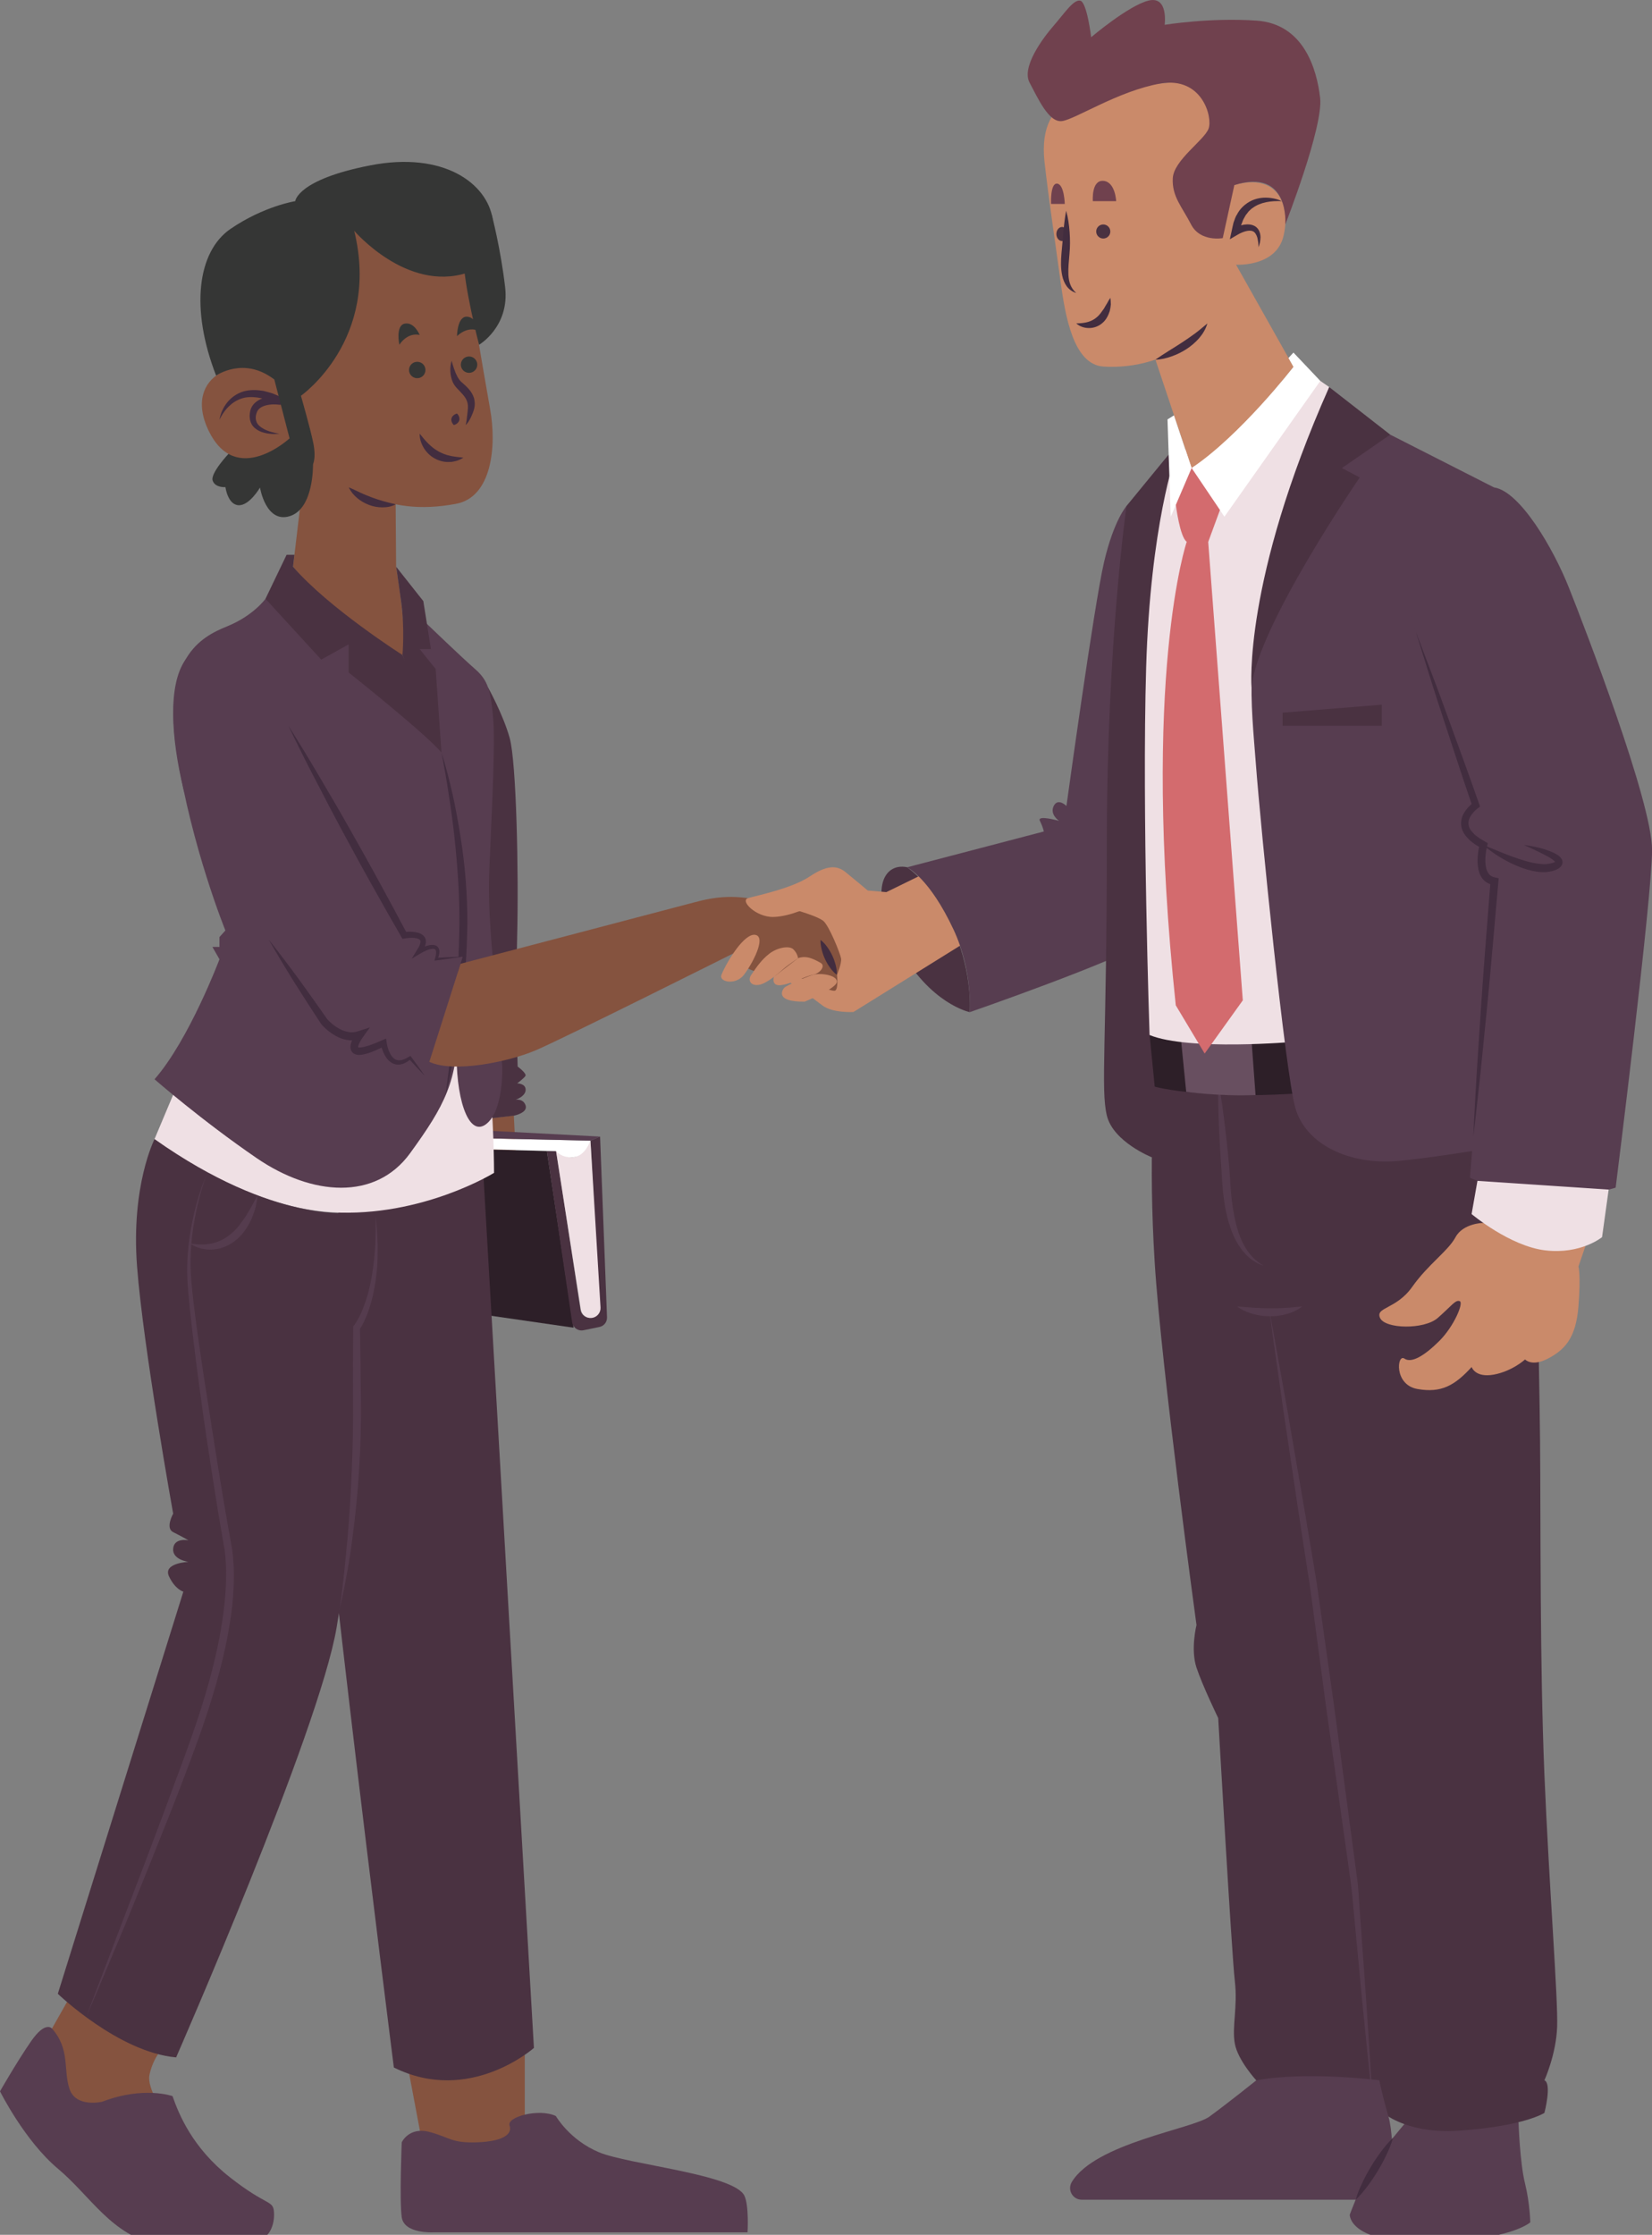 <svg width="241" height="326" viewBox="0 0 241 326" fill="none" xmlns="http://www.w3.org/2000/svg">
<rect x="0" y="0" width="241" height="326" fill="#808080" stroke="none"/>
<g clip-path="url(#clip0_1_1828)">
<path d="M204.871 309.847C204.871 309.847 201.603 313.694 200.261 315.698C198.918 317.702 196.908 323.056 196.908 323.056C196.908 323.056 196.689 327.291 208.535 327.072C220.381 326.853 223.243 324.176 223.243 324.176C223.243 324.176 223.201 321.448 222.467 318.468C221.724 315.488 221.529 309.569 221.529 309.569C221.529 309.569 210.604 307.566 204.871 309.855V309.847Z" fill="#573D50"/>
<path d="M168.454 158.494C168.454 158.494 167.492 168.816 168.454 184.197C169.417 199.579 174.55 237.051 174.55 237.051C174.55 237.051 173.655 240.587 174.55 243.264C175.445 245.942 177.717 250.622 177.717 250.622C177.717 250.622 179.692 285.174 180.14 288.962C180.587 292.751 179.692 295.647 180.14 298.105C180.587 300.555 183.272 303.468 183.272 303.468C183.272 303.468 191.665 307.054 201.215 303.468C201.215 303.468 198.918 258.199 198.918 244.165C198.918 230.131 193.328 188.382 192.661 179.946C191.994 171.502 190.204 159.454 190.204 159.454C190.204 159.454 175.547 155.994 168.454 158.511V158.494Z" fill="#4A3241"/>
<path d="M200.26 306.843C200.26 306.843 203.612 311.465 213.001 310.799C222.391 310.134 225.304 308.215 225.304 308.215C225.304 308.215 226.426 303.921 225.304 303.458C225.304 303.458 227.009 299.729 227.161 295.679C227.313 291.63 225.987 275.137 225.304 258.863C224.628 242.59 224.772 221.888 224.67 210.269C224.569 198.651 223.784 166.382 223.784 166.382C223.784 166.382 212.216 155.85 190.196 159.436L183.154 159.739C183.154 159.739 184.176 184.861 184.615 187.53C185.054 190.207 186.844 198.39 187.511 202.768C188.178 207.146 192.205 235.678 193.548 244.593C194.89 253.509 196.005 260.867 196.68 265.548C197.347 270.229 200.26 306.843 200.26 306.843Z" fill="#4A3241"/>
<path d="M185.231 191.438C186.126 196.203 186.953 200.985 187.814 205.758L190.28 220.104L191.487 227.285L192.078 230.88L192.593 234.483L194.628 248.905L196.553 263.335L197.516 270.55L197.997 274.162C198.174 275.365 198.2 276.578 198.301 277.79L199.34 292.313C199.644 297.154 199.99 301.994 200.26 306.844C199.728 302.02 199.264 297.187 198.766 292.363L197.398 277.883C197.22 275.466 196.84 273.067 196.503 270.668L195.489 263.461L193.463 249.056L191.538 234.635L191.048 231.032L190.483 227.437L189.385 220.247L187.24 205.851C186.565 201.043 185.856 196.245 185.214 191.438H185.231Z" fill="#553C4E"/>
<path d="M177.725 157.652C178.164 160.026 178.485 162.426 178.764 164.817C179.042 167.208 179.304 169.624 179.448 172.015C179.583 174.398 179.828 176.763 180.444 179.019C181.069 181.25 182.2 183.456 184.37 184.643C183.205 184.29 182.158 183.524 181.364 182.564C180.571 181.596 179.996 180.468 179.574 179.306C178.73 176.965 178.434 174.507 178.274 172.091C178.232 170.87 178.114 169.683 178.046 168.487C177.978 167.292 177.894 166.088 177.852 164.884C177.742 162.485 177.674 160.077 177.725 157.652Z" fill="#553C4E"/>
<path d="M180.478 190.578C182.141 190.704 183.678 190.848 185.24 190.848C186.016 190.848 186.793 190.848 187.57 190.78C188.355 190.747 189.14 190.629 189.985 190.578C189.309 191.075 188.541 191.462 187.73 191.673C186.92 191.908 186.076 192.026 185.231 192.009C184.387 192.009 183.542 191.883 182.74 191.656C181.938 191.428 181.153 191.092 180.478 190.578Z" fill="#553C4E"/>
<path d="M183.272 303.466C183.272 303.466 179.228 306.716 176.424 308.762C173.967 310.555 159.774 312.626 156.354 318.3C155.671 319.437 156.481 320.877 157.807 320.877H199.053C201.316 320.877 203.148 319.058 203.173 316.802C203.207 314.091 203.106 310.681 202.557 308.753C201.535 305.209 201.223 303.458 201.223 303.458C201.223 303.458 190.829 302.102 183.28 303.458L183.272 303.466Z" fill="#573D50"/>
<path d="M132.316 126.509C132.316 126.509 136.318 129.094 139.138 135.661C141.958 142.227 141.46 147.641 141.46 147.641C141.46 147.641 135.676 146.47 131.134 138.178C126.583 129.894 128.854 125.811 132.316 126.501V126.509Z" fill="#4A3241"/>
<path d="M126.592 129.902L129.302 130.137L134.309 127.688L141.528 137.032L124.506 147.623C124.506 147.623 121.526 147.8 120.031 146.706C118.545 145.603 114.518 142.437 110.819 140.93C107.121 139.423 111.022 133.269 113.614 131.67C116.198 130.07 126.6 129.893 126.6 129.893L126.592 129.902Z" fill="#CA8A6A"/>
<path d="M164.342 73.817C164.342 73.817 162.502 75.838 161.058 82.017C159.614 88.205 155.578 117.57 155.578 117.57C155.578 117.57 154.337 116.324 153.72 117.57C153.104 118.816 154.497 119.742 154.497 119.742C154.497 119.742 151.238 118.816 151.702 119.742C152.167 120.668 152.277 121.291 152.277 121.291L132.316 126.519C132.316 126.519 135.576 128.01 139.139 135.671C141.933 141.682 141.461 147.651 141.461 147.651C141.461 147.651 163.253 140.099 167.711 137.11C172.169 134.122 173.098 108.461 173.098 99.495C173.098 90.529 172.482 72.117 164.342 73.817Z" fill="#573D50"/>
<path d="M170.489 66.305L164.342 73.806C164.342 73.806 161.471 93.75 161.471 122.821C161.471 151.891 160.543 158.87 161.471 162.726C162.4 166.582 168.04 168.822 168.04 168.822C168.04 168.822 170.708 165.168 170.489 148.566C170.278 131.955 171.536 80.928 171.536 80.928L170.489 66.305Z" fill="#4A3241"/>
<path d="M167.711 150.985L168.454 158.503C168.454 158.503 171.477 159.488 180.469 159.732C189.461 159.976 203.671 158.133 203.671 158.133V150C203.671 150 181.423 153.325 167.711 150.985Z" fill="#2D1F28"/>
<path d="M172.279 151.539L173.048 159.268C173.048 159.268 177.784 159.941 183.163 159.747L182.58 151.783C182.58 151.783 174.407 151.758 172.279 151.547V151.539Z" fill="#684F60"/>
<path d="M216.378 178.387C216.378 178.387 213.449 178.42 212.334 180.475C211.22 182.529 208.383 184.381 206.027 187.706C203.68 191.032 200.589 190.653 201.332 192.261C202.075 193.869 207.758 193.979 209.734 192.261C211.709 190.544 212.326 189.55 212.95 189.803C213.567 190.047 212.089 193.499 209.987 195.595C207.884 197.691 205.942 198.92 204.879 198.18C203.806 197.439 203.317 202.002 206.778 202.616C210.24 203.231 212.216 202.12 214.69 199.409C214.69 199.409 215.188 201.008 217.907 200.52C220.625 200.023 222.483 198.306 222.483 198.306C222.483 198.306 223.471 199.417 225.818 198.18C228.165 196.95 229.896 195.309 230.268 190.586C230.639 185.854 230.268 184.751 230.268 184.751L231.29 181.763L216.395 178.387H216.378Z" fill="#CA8A6A"/>
<path d="M214.682 199.408C214.682 199.408 217.4 196.865 218.388 194.07L214.682 199.408Z" fill="#CA8A6A"/>
<path d="M192.611 55.562L193.911 56.463C193.911 56.463 182.791 85.795 183.897 104.771C185.012 123.747 188.862 151.967 188.862 151.967C188.862 151.967 173.393 153.323 167.703 150.982C167.703 150.982 166.588 118.199 167.204 97.379C167.821 76.551 171.527 66.313 171.527 66.313L192.602 55.571L192.611 55.562Z" fill="#EFE0E4"/>
<path d="M180.317 38.609L188.702 53.511C188.702 53.511 180.258 64.447 173.841 68.269L168.556 52.459L180.317 38.609Z" fill="#CA8A6A"/>
<path d="M173.833 68.276L178.62 75.373L192.611 55.563L188.693 51.43L187.967 52.221L188.693 53.518C188.693 53.518 180.951 63.519 173.833 68.276Z" fill="white"/>
<path d="M171.266 60.59L170.32 61.179L170.793 75.374L173.833 68.276L171.266 60.59Z" fill="white"/>
<path d="M171.536 73.632C171.536 73.632 172.11 78.338 173.132 79.037C174.154 79.736 176.264 79.037 176.264 79.037L177.97 74.398L173.841 68.277L171.545 73.632H171.536Z" fill="#D36B6E"/>
<path d="M171.536 146.663L175.741 153.684L181.305 145.922L176.256 79.034C176.256 79.034 175.209 77.578 173.124 79.034C173.124 79.034 166.453 98.6 171.528 146.663H171.536Z" fill="#D36B6E"/>
<path d="M202.81 63.402L218.008 71.131C218.008 71.131 208.737 81.461 210.409 93.239C212.081 105.017 222.086 125.096 222.086 125.096L227.152 165.801C227.152 165.801 211.085 168.731 203.916 169.354C196.748 169.969 190.449 166.887 188.963 161.592C187.477 156.296 183.897 120.558 183.221 111.558C182.537 102.559 181.305 93.567 186.371 83.338C191.437 73.109 195.27 63.697 202.81 63.411V63.402Z" fill="#573D50"/>
<path d="M187.114 103.963V105.874H201.578V102.793L187.114 103.963Z" fill="#4A3241"/>
<path d="M218.017 71.132C218.017 71.132 210.976 70.517 208.003 76.427C205.04 82.346 204.668 87.515 207.016 93.433C209.363 99.352 215.299 117.461 215.299 117.461C215.299 117.461 212.951 120.542 214.311 121.653C215.67 122.765 216.413 123.253 216.413 123.253C216.413 123.253 216.286 123.75 216.042 125.223C215.797 126.705 218.017 128.548 218.017 128.548L214.437 171.796C214.437 171.796 221.108 174.886 227.17 174.515C233.224 174.145 235.698 173.244 235.698 173.244C235.698 173.244 241.009 131.015 241.009 123.985C241.009 116.956 231.248 91.699 228.901 85.78C226.554 79.862 221.732 71.729 218.026 71.115L218.017 71.132Z" fill="#573D50"/>
<path d="M206.551 92.172L208.932 98.427C209.725 100.515 210.502 102.603 211.254 104.708C212.774 108.9 214.327 113.084 215.788 117.302L215.915 117.664L215.594 117.9C215.171 118.211 214.749 118.666 214.496 119.121C214.226 119.584 214.158 120.08 214.285 120.535C214.412 121.007 214.8 121.419 215.197 121.806C215.433 121.975 215.653 122.16 215.898 122.32L216.666 122.775L217.046 122.993L216.945 123.414C216.725 124.34 216.615 125.368 216.742 126.277C216.801 126.731 216.945 127.152 217.173 127.447C217.392 127.742 217.705 127.91 218.101 127.994L218.633 128.104L218.591 128.609C218.025 134.814 217.536 141.018 216.911 147.215L215.982 156.509C215.636 159.607 215.315 162.705 214.935 165.795C215.062 162.68 215.264 159.574 215.433 156.459L216.041 147.139C216.446 140.926 216.978 134.721 217.443 128.508L217.932 129.122C217.299 129.021 216.641 128.676 216.244 128.137C215.847 127.599 215.678 126.992 215.611 126.42C215.535 125.847 215.543 125.283 215.594 124.736C215.644 124.181 215.737 123.667 215.872 123.111L216.151 123.751L215.29 123.238C215.011 123.052 214.741 122.825 214.471 122.623C213.973 122.135 213.457 121.596 213.246 120.821C213.027 120.064 213.196 119.213 213.567 118.599C213.947 117.967 214.412 117.471 215.003 117.041L214.808 117.639C213.356 113.421 211.988 109.178 210.595 104.935C209.894 102.822 209.21 100.692 208.543 98.562L206.551 92.172Z" fill="#422D3F"/>
<path d="M216.405 123.254C217.798 123.835 219.166 124.424 220.542 124.929C221.918 125.409 223.312 125.906 224.688 126.015C225.38 126.116 226.03 126.032 226.621 125.839C226.748 125.788 226.892 125.721 226.909 125.695C226.909 125.653 226.909 125.847 226.909 125.788C226.866 125.67 226.562 125.409 226.284 125.232C225.085 124.491 223.683 123.911 222.332 123.262C223.835 123.456 225.304 123.767 226.74 124.441C227.094 124.643 227.466 124.778 227.812 125.3C227.888 125.434 227.972 125.645 227.939 125.872C227.93 125.99 227.896 126.091 227.846 126.184C227.804 126.285 227.744 126.36 227.694 126.411C227.466 126.664 227.255 126.756 227.044 126.866C226.241 127.194 225.363 127.278 224.57 127.194C222.957 127.034 221.522 126.453 220.162 125.78C218.803 125.089 217.536 124.264 216.396 123.271L216.405 123.254Z" fill="#422D3F"/>
<path d="M215.535 172.258L214.683 177.099C214.683 177.099 220.247 181.78 225.431 182.394C230.624 183.009 233.714 180.466 233.714 180.466L234.677 173.529L215.544 172.258H215.535Z" fill="#EFE0E4"/>
<path d="M193.911 56.465L202.81 63.402L195.769 68.276L198.361 69.649C198.361 69.649 183.39 91.437 182.58 100.26C182.58 100.26 181.305 84.794 193.911 56.465Z" fill="#4A3241"/>
<path d="M197.778 320.877C198.023 320.001 198.369 319.184 198.749 318.385C199.129 317.585 199.543 316.81 199.999 316.061C200.446 315.303 200.945 314.579 201.468 313.872C201.992 313.165 202.557 312.475 203.224 311.852C202.979 312.727 202.633 313.552 202.253 314.344C201.873 315.143 201.46 315.918 201.004 316.667C200.548 317.425 200.058 318.149 199.535 318.856C199.003 319.563 198.445 320.254 197.778 320.877Z" fill="#422D3F"/>
<path d="M155.417 15.353C153.965 15.8 151.769 18.191 152.377 23.612C152.985 29.034 153.956 35.399 154.682 40.821C155.409 46.234 156.624 53.205 160.998 53.474C165.372 53.744 170.716 52.556 174.727 48.734C178.738 44.912 180.317 38.615 180.317 38.615C180.317 38.615 186.151 38.985 187.24 34.439C188.329 29.893 186.387 25.17 180.072 26.988C180.072 26.988 182.74 21.659 181.651 17.054C180.561 12.449 175.453 9.182 155.417 15.362V15.353Z" fill="#CA8A6A"/>
<path d="M178.375 34.736C178.375 34.736 175.099 35.342 173.756 32.74C172.422 30.139 170.961 28.682 171.088 26.022C171.206 23.362 175.707 20.449 176.315 18.756C176.922 17.064 175.36 11.112 169.256 12.19C163.151 13.267 156.886 17.401 154.936 17.662C152.994 17.923 151.415 14.32 150.199 12.055C148.983 9.79 152.141 5.547 153.72 3.737C155.299 1.919 156.633 -0.135 157.604 0.1C158.575 0.344 159.183 5.429 159.183 5.429C159.183 5.429 164.646 0.791 167.567 0.083C170.48 -0.624 169.906 3.619 169.906 3.619C169.906 3.619 176.559 2.533 183.356 3.013C190.162 3.501 192.104 10.034 192.585 14.278C193.075 18.521 187.502 32.749 187.502 32.749C187.502 32.749 188.203 24.448 180.072 26.999L178.375 34.752V34.736Z" fill="#70414E"/>
<path d="M161.977 33.769C161.977 34.342 161.513 34.796 160.947 34.796C160.381 34.796 159.917 34.333 159.917 33.769C159.917 33.205 160.381 32.742 160.947 32.742C161.513 32.742 161.977 33.205 161.977 33.769Z" fill="#4A3241"/>
<path d="M159.428 29.346H162.83C162.83 29.346 162.712 26.5 160.947 26.382C159.183 26.264 159.428 29.346 159.428 29.346Z" fill="#70414E"/>
<path d="M156.996 47.179C157.646 47.162 158.229 47.111 158.735 46.96C159.25 46.808 159.673 46.572 160.044 46.244C160.424 45.924 160.72 45.478 161.049 45.015C161.184 44.763 161.336 44.518 161.496 44.257C161.64 43.988 161.783 43.718 161.978 43.449C162.037 43.769 162.045 44.089 162.054 44.417C162.028 44.737 161.969 45.057 161.893 45.377C161.682 46 161.387 46.648 160.821 47.12C160.28 47.6 159.537 47.869 158.845 47.852C158.144 47.852 157.486 47.608 156.996 47.17V47.179Z" fill="#422D3F"/>
<path d="M187.004 29.346C185.45 29.27 183.897 29.489 182.782 30.306C182.638 30.39 182.503 30.499 182.385 30.625C182.267 30.752 182.123 30.844 182.039 30.996L181.727 31.392L181.473 31.846C181.38 31.989 181.313 32.149 181.262 32.318L181.068 32.806C180.967 33.151 180.891 33.505 180.798 33.85L179.962 33.278C180.46 33.033 180.941 32.865 181.49 32.772C182.022 32.697 182.664 32.697 183.196 33.075C183.728 33.471 183.871 34.086 183.888 34.591C183.871 34.843 183.863 35.104 183.812 35.349C183.761 35.593 183.685 35.828 183.618 36.064C183.593 35.82 183.567 35.576 183.55 35.34C183.517 35.104 183.466 34.877 183.424 34.658C183.289 34.229 183.078 33.858 182.774 33.74C182.183 33.471 181.22 33.842 180.519 34.254L179.413 34.902L179.683 33.682C179.776 33.278 179.844 32.873 179.953 32.469C180.114 32.082 180.198 31.661 180.452 31.307C180.823 30.541 181.482 29.893 182.225 29.455C182.976 29.017 183.837 28.824 184.656 28.832C185.475 28.841 186.278 29.001 186.995 29.346H187.004Z" fill="#422D3F"/>
<path d="M155.763 34.136C155.763 34.709 155.392 35.164 154.936 35.164C154.48 35.164 154.108 34.7 154.108 34.136C154.108 33.572 154.48 33.109 154.936 33.109C155.392 33.109 155.763 33.572 155.763 34.136Z" fill="#4A3241"/>
<path d="M155.535 30.738C155.822 31.774 155.966 32.826 156.042 33.887C156.117 34.931 156.117 36.025 156.016 37.069C155.932 38.105 155.814 39.115 155.864 40.092C155.915 41.06 156.168 42.003 156.996 42.727C156.472 42.592 155.991 42.239 155.636 41.784C155.298 41.321 155.071 40.765 154.961 40.218C154.724 39.115 154.767 38.012 154.851 36.968L155.13 33.879C155.222 32.843 155.332 31.799 155.535 30.738Z" fill="#422D3F"/>
<path d="M153.332 29.752H155.333C155.333 29.752 155.265 26.906 154.227 26.788C153.188 26.671 153.332 29.752 153.332 29.752Z" fill="#70414E"/>
<path d="M168.547 52.467C169.881 51.532 171.198 50.775 172.464 49.941C173.098 49.52 173.714 49.099 174.322 48.653C174.93 48.198 175.504 47.71 176.137 47.18C175.681 48.771 174.44 50.025 173.098 50.918C172.414 51.364 171.679 51.718 170.919 51.987C170.159 52.256 169.366 52.45 168.538 52.467H168.547Z" fill="#422D3F"/>
<path d="M74.961 162.739L75.374 171.124C75.374 171.124 71.389 172.648 68.679 171.124L65.724 163.783L74.961 162.73V162.739Z" fill="#85533F"/>
<path d="M79.781 167.914L83.674 193.676L58.597 190.047L55.887 167.266L79.781 167.914Z" fill="#2D1F28"/>
<path d="M79.781 167.915H81.141L84.687 191.075C84.805 191.816 85.489 192.321 86.232 192.228C86.95 192.136 87.465 191.504 87.431 190.789L86.148 166.391L87.541 165.793L88.554 192.161C88.579 192.834 88.115 193.432 87.456 193.567L85.118 194.047C84.341 194.207 83.589 193.685 83.471 192.902L79.79 167.915H79.781Z" fill="#4A3241"/>
<path d="M81.09 167.78C81.09 167.78 82.34 168.967 83.682 168.807C85.016 168.647 86.139 166.391 86.139 166.391L87.608 190.738C87.65 191.504 87.076 192.169 86.316 192.253C85.548 192.338 84.847 191.799 84.729 191.033L81.098 167.788L81.09 167.78Z" fill="#EFE0E4"/>
<path d="M86.131 166.391L59.408 165.793C59.408 165.793 58.479 168.293 55.887 167.266L81.132 167.915C81.132 167.915 81.96 168.975 83.674 168.807C85.388 168.639 86.131 166.391 86.131 166.391Z" fill="white"/>
<path d="M87.532 165.794L60.387 164.371L59.407 165.794L86.131 166.392L87.532 165.794Z" fill="#573D50"/>
<path d="M71.186 100.262C71.186 100.262 73.398 104.202 74.361 107.679C75.323 111.156 75.686 127.101 75.442 136.69C75.197 146.279 75.518 155.582 75.518 155.582C75.518 155.582 76.885 156.593 76.649 156.955C76.413 157.317 75.45 158.032 75.45 158.032C75.45 158.032 76.708 158.032 76.683 158.992C76.657 159.952 75.214 160.432 75.214 160.432C75.214 160.432 76.353 160.196 76.683 161.273C77.012 162.351 74.969 162.747 74.969 162.747L62.641 164.144L65.47 115.231C65.47 115.231 65.487 105.077 71.195 100.262H71.186Z" fill="#4A3241"/>
<path d="M59.695 302.524L61.451 311.835C61.451 311.835 64.55 314.361 69.684 313.898C74.809 313.435 76.557 310.875 76.557 310.875V299.737C76.557 299.737 67.075 299.4 59.695 302.524Z" fill="#85533F"/>
<path d="M58.606 312.509C58.606 312.509 59.653 310.186 62.684 311.002C65.715 311.819 65.834 312.627 69.557 312.509C73.281 312.391 74.8 311.347 74.336 310.068C73.872 308.788 78.651 307.508 81.091 308.67C81.091 308.67 83.075 312.156 87.381 313.957C91.696 315.759 107.071 317.156 108.591 320.288C109.292 321.736 109.055 325.634 109.055 325.634H63.149C63.149 325.634 58.952 325.87 58.606 323.429C58.26 320.987 58.606 312.501 58.606 312.501V312.509Z" fill="#573D50"/>
<path d="M70.553 171.93L77.89 298.735C77.89 298.735 68.493 307.087 57.457 301.589C57.457 301.589 44.657 200.748 45.028 188.523C45.4 176.299 56.68 167.165 70.553 171.938V171.93Z" fill="#4A3241"/>
<path d="M25.254 159.714L22.535 166.18C22.535 166.18 35.403 176.131 48.507 176.847C61.611 177.562 72.073 171.088 72.073 171.088C72.073 171.088 72.073 162.577 71.228 156.221C70.384 149.864 61.012 146.152 47.3 150.344C33.596 154.537 25.245 159.706 25.245 159.706L25.254 159.714Z" fill="#EFE0E4"/>
<path d="M62.287 91.016C62.287 91.016 67.386 95.924 69.312 97.599C71.237 99.275 71.617 100.832 71.963 105.033C72.317 109.226 71.473 123.496 71.355 127.932C71.237 132.369 71.667 137.522 72.047 141.478C72.436 145.435 73.272 155.572 73.272 155.572C73.272 155.572 73.508 162.096 70.865 164.016C68.222 165.935 66.399 159.756 66.635 152.844C66.88 145.932 64.271 118.133 63.351 107.163C62.43 96.193 60.286 95.36 60.286 95.36C60.286 95.36 59.222 91.26 62.278 91.016H62.287Z" fill="#573D50"/>
<path d="M38.73 87.348C38.73 87.348 36.974 89.814 33.123 91.372C29.273 92.929 23.625 95.977 25.786 109.801C27.948 123.625 32.879 135.731 32.879 135.731L32.017 136.691V138.13H30.987L32.017 139.932C32.017 139.932 27.593 151.676 22.544 157.435C22.544 157.435 29.4 163.429 37.455 168.944C45.51 174.458 54.772 175.174 59.822 168.228C64.871 161.274 66.796 157.679 66.796 149.403C66.796 141.128 69.498 122.522 64.423 109.809C64.423 109.809 56.942 98.435 54.899 95.564C52.856 92.694 43.146 85.487 38.738 87.356L38.73 87.348Z" fill="#573D50"/>
<path d="M64.415 109.801C65.065 111.804 65.555 113.85 66.036 115.904C66.484 117.959 66.864 120.038 67.193 122.118C67.86 126.285 68.189 130.503 68.181 134.738C68.122 138.964 67.835 143.173 67.277 147.349C66.999 149.437 66.686 151.516 66.323 153.587C65.926 155.65 65.53 157.721 64.998 159.758C65.268 157.671 65.546 155.591 65.757 153.503C66.002 151.424 66.213 149.336 66.382 147.248C66.72 143.072 66.982 138.896 67.016 134.721C67.049 130.553 66.754 126.386 66.306 122.227C66.087 120.148 65.808 118.068 65.479 116.005C65.183 113.926 64.803 111.863 64.415 109.801Z" fill="#422D3F"/>
<path d="M44.683 66.348L42.749 82.673C42.749 82.673 51.564 93.238 58.715 95.554C58.715 95.554 59.712 94.762 57.787 82.673L57.719 73.563C57.719 73.563 50.053 65.683 44.683 66.348Z" fill="#85533F"/>
<path d="M33.334 66.207C33.334 66.207 30.632 69.069 31.029 70.13C31.426 71.191 32.887 71.056 32.887 71.056C32.887 71.056 33.216 73.632 34.812 73.7C36.399 73.767 37.927 71.124 37.927 71.124C37.927 71.124 38.788 76.411 42.301 75.282C45.813 74.163 45.661 67.739 45.661 67.739C45.661 67.739 43.821 61.349 40.047 61.282C36.272 61.215 33.343 66.215 33.343 66.215L33.334 66.207Z" fill="#353635"/>
<path d="M67.894 38.51C67.894 38.51 70.528 54.278 71.499 59.666C72.47 65.063 71.778 72.531 66.509 73.499C61.24 74.467 57.356 73.911 52.636 71.975C47.916 70.038 42.234 63.952 42.234 63.952C42.234 63.952 34.466 71.141 30.447 62.849C26.428 54.548 35.581 51.231 40.013 55.381C40.013 55.381 35.158 44.597 39.735 38.51C44.311 32.423 63.866 21.36 67.894 38.51Z" fill="#85533F"/>
<path d="M40.816 63.261C39.938 63.362 39.034 63.32 38.148 63.008C37.708 62.84 37.278 62.596 36.932 62.2C36.586 61.796 36.434 61.249 36.417 60.735C36.417 60.238 36.51 59.7 36.805 59.228C37.109 58.765 37.565 58.428 38.029 58.218C38.983 57.805 39.929 57.78 40.9 57.873L40.554 58.975L39.38 58.462C38.983 58.336 38.578 58.201 38.173 58.1C37.362 57.915 36.535 57.864 35.733 57.999C34.947 58.167 34.188 58.546 33.563 59.119C32.921 59.683 32.414 60.424 32.018 61.223C32.161 60.331 32.55 59.464 33.132 58.723C33.723 57.982 34.551 57.393 35.496 57.106C36.45 56.829 37.447 56.862 38.392 57.014C38.857 57.115 39.313 57.258 39.769 57.393L41.06 57.94C41.356 58.066 41.491 58.403 41.373 58.698C41.272 58.942 41.018 59.077 40.765 59.043H40.723C39.98 58.942 39.11 58.984 38.452 59.245C38.114 59.371 37.835 59.565 37.641 59.817C37.464 60.078 37.354 60.407 37.312 60.777C37.286 61.131 37.354 61.459 37.531 61.762C37.717 62.065 38.029 62.309 38.376 62.511C39.085 62.924 39.946 63.134 40.807 63.278L40.816 63.261Z" fill="#422D3F"/>
<path d="M71.744 31.359C71.744 31.359 73.027 36.175 73.694 41.925C74.353 47.675 69.886 50.294 69.886 50.294C69.886 50.294 67.606 41.513 67.606 37.387C67.606 33.262 71.752 31.359 71.752 31.359H71.744Z" fill="#353635"/>
<path d="M62.068 53.973C62.068 54.63 61.536 55.168 60.869 55.168C60.202 55.168 59.67 54.638 59.67 53.973C59.67 53.308 60.202 52.777 60.869 52.777C61.536 52.777 62.068 53.308 62.068 53.973Z" fill="#353635"/>
<path d="M58.259 50.295C58.259 50.295 59.348 48.46 61.223 48.856C61.223 48.856 60.446 46.936 59.053 47.206C57.66 47.467 58.259 50.295 58.259 50.295Z" fill="#353635"/>
<path d="M65.876 52.617C66.121 53.476 66.374 54.292 66.746 54.983C66.948 55.32 67.142 55.606 67.429 55.825C67.759 56.111 68.096 56.414 68.409 56.776C68.721 57.138 69 57.576 69.152 58.081C69.287 58.595 69.304 59.133 69.177 59.605C69.059 60.093 68.882 60.464 68.696 60.885C68.485 61.28 68.282 61.701 67.927 62.004C68.046 61.575 68.088 61.154 68.139 60.725C68.189 60.312 68.248 59.849 68.265 59.479C68.299 58.704 68.029 58.132 67.505 57.534C67.252 57.239 66.957 56.944 66.661 56.633C66.306 56.263 66.028 55.8 65.901 55.337C65.623 54.419 65.639 53.493 65.876 52.617Z" fill="#422D3F"/>
<path d="M66.669 60.32C66.864 60.522 66.948 60.699 66.99 60.859C67.032 61.019 67.041 61.171 66.999 61.314C66.965 61.457 66.88 61.583 66.762 61.701C66.644 61.819 66.475 61.928 66.205 62.004C66.011 61.802 65.926 61.625 65.876 61.465C65.834 61.305 65.825 61.154 65.876 61.011C65.909 60.867 65.994 60.741 66.121 60.623C66.239 60.505 66.408 60.396 66.678 60.32H66.669Z" fill="#422D3F"/>
<path d="M61.224 63.262C62.093 64.365 62.929 65.282 63.968 65.846C64.483 66.124 65.023 66.36 65.639 66.478C65.935 66.57 66.256 66.579 66.585 66.646C66.914 66.697 67.244 66.697 67.607 66.772C67.303 66.949 66.974 67.109 66.636 67.219C66.29 67.294 65.935 67.412 65.563 67.387C64.829 67.438 64.061 67.235 63.394 66.865C62.727 66.495 62.178 65.939 61.806 65.316C61.435 64.684 61.207 63.986 61.224 63.27V63.262Z" fill="#422D3F"/>
<path d="M42.96 80.93H41.811L38.73 87.346L46.861 96.219L50.863 93.996V98.096C50.863 98.096 62.354 107.231 64.406 109.79C64.406 109.79 60.902 99.999 58.715 95.546C58.715 95.546 47.891 88.667 42.749 82.665L42.951 80.922L42.96 80.93Z" fill="#4A3241"/>
<path d="M57.795 82.676L61.755 87.685L62.869 94.681H61.223L63.553 97.586L64.406 109.793L58.715 95.548C58.715 95.548 59.061 91.692 58.521 87.778C57.972 83.854 57.795 82.676 57.795 82.676Z" fill="#4A3241"/>
<path d="M40.098 102.281C40.098 102.281 38.173 97.247 35.53 94.847C32.887 92.448 29.653 92.591 27.061 96.236C24.469 99.882 24.95 107.61 26.765 115.103C28.581 122.596 45.628 146.278 47.317 149.031C48.997 151.793 52.484 150.951 52.484 150.951C52.484 150.951 50.804 153.35 53.202 153.232C55.608 153.114 55.971 152.155 55.971 152.155C55.971 152.155 55.777 155.034 57.795 154.672L59.813 154.31L61.974 156.945L67.505 139.56L63.663 139.922C63.663 139.922 63.832 138.002 61.105 138.844C61.105 138.844 62.27 136.327 61.105 136.209C59.94 136.091 58.977 136.445 58.977 136.445L40.098 102.281Z" fill="#573D50"/>
<path d="M42.082 105.875C43.635 108.342 45.155 110.825 46.624 113.343C48.102 115.851 49.579 118.36 51.006 120.894C52.433 123.428 53.869 125.962 55.253 128.522C56.655 131.073 58.031 133.632 59.391 136.208L58.892 135.964C59.348 135.914 59.762 135.897 60.21 135.93C60.649 135.973 61.122 136.031 61.594 136.343C61.713 136.41 61.814 136.545 61.915 136.646C62 136.772 62.059 136.924 62.109 137.067C62.126 137.21 62.135 137.362 62.135 137.496L62.042 137.867C61.966 138.103 61.856 138.296 61.755 138.498L61.383 139.037L60.919 138.532C61.273 138.347 61.611 138.187 61.983 138.06C62.354 137.934 62.734 137.816 63.19 137.842C63.41 137.858 63.688 137.926 63.866 138.145C64.051 138.347 64.102 138.608 64.094 138.818C64.111 139.037 64.043 139.231 64.009 139.424L63.823 139.972L63.621 139.719C64.904 139.652 66.196 139.584 67.488 139.551C66.213 139.753 64.938 139.929 63.663 140.098L63.393 140.131L63.46 139.837L63.587 139.323C63.587 139.155 63.638 138.978 63.612 138.835C63.587 138.507 63.444 138.414 63.156 138.406C62.869 138.406 62.523 138.515 62.211 138.641C61.89 138.776 61.569 138.944 61.273 139.121L60.058 139.854L60.809 138.616L61.105 138.128C61.172 137.968 61.265 137.799 61.299 137.639C61.4 137.294 61.333 137.126 61.13 137.008C60.91 136.873 60.539 136.814 60.167 136.806C59.804 136.798 59.399 136.831 59.044 136.899L58.715 136.958L58.546 136.663C57.094 134.146 55.65 131.612 54.24 129.069C52.813 126.535 51.428 123.976 50.044 121.416C48.659 118.857 47.317 116.272 45.983 113.688C44.632 111.112 43.34 108.502 42.073 105.875H42.082Z" fill="#422D3F"/>
<path d="M39.236 137.109C40.731 138.995 42.183 140.915 43.602 142.851C45.012 144.796 46.405 146.749 47.773 148.719L47.739 148.669C48.017 148.98 48.372 149.3 48.727 149.569C49.09 149.839 49.47 150.074 49.867 150.251C50.263 150.42 50.677 150.529 51.082 150.58C51.488 150.613 51.885 150.546 52.273 150.42L53.962 149.872L52.94 151.295C52.653 151.691 52.357 152.196 52.264 152.592C52.248 152.684 52.239 152.769 52.248 152.785C52.256 152.802 52.222 152.752 52.222 152.76C52.222 152.785 52.467 152.827 52.695 152.785C53.176 152.726 53.708 152.558 54.215 152.373C54.73 152.179 55.245 151.969 55.76 151.741L56.326 151.497L56.41 152.087C56.469 152.499 56.587 152.945 56.756 153.341C56.925 153.737 57.128 154.116 57.423 154.368C57.711 154.621 58.082 154.722 58.479 154.646C58.681 154.646 58.876 154.528 59.087 154.469C59.281 154.377 59.475 154.25 59.678 154.141L59.88 154.031L59.99 154.174C60.657 155.101 61.341 156.01 61.983 156.953C61.181 156.136 60.421 155.294 59.644 154.452L59.948 154.486C59.745 154.629 59.551 154.789 59.34 154.924C59.104 155.025 58.893 155.185 58.614 155.227C58.099 155.387 57.44 155.286 56.984 154.932C56.52 154.595 56.224 154.132 56.005 153.678C55.785 153.206 55.625 152.743 55.515 152.23L56.165 152.566C55.65 152.827 55.135 153.088 54.586 153.307C54.038 153.526 53.489 153.737 52.839 153.846C52.518 153.88 52.155 153.964 51.648 153.703C51.395 153.568 51.192 153.265 51.15 153.004C51.099 152.743 51.133 152.541 51.167 152.356C51.344 151.64 51.665 151.152 52.02 150.622L52.687 151.497C52.146 151.691 51.564 151.792 50.998 151.75C50.432 151.699 49.892 151.548 49.394 151.32C48.904 151.093 48.456 150.807 48.034 150.487C47.612 150.159 47.241 149.83 46.878 149.409L46.861 149.384L46.844 149.359C45.527 147.355 44.218 145.335 42.943 143.306C41.676 141.268 40.435 139.214 39.236 137.118V137.109Z" fill="#422D3F"/>
<path d="M9.769 292.042L5.944 298.803C5.944 298.803 6.062 307.171 11.77 308.215C17.478 309.259 23.886 308.215 23.886 308.215C23.886 308.215 21.438 304.612 21.792 302.751C22.147 300.89 23.059 299.653 23.059 299.653C23.059 299.653 16.515 291.209 9.769 292.042Z" fill="#85533F"/>
<path d="M7.574 295.906C7.574 295.906 6.637 294.727 4.543 297.75C2.449 300.772 0 305.066 0 305.066C0 305.066 3.588 312.272 8.435 316.339C13.281 320.405 16.169 325.978 23.059 327.494C29.949 329.001 37.869 326.677 38.569 326.332C39.27 325.987 40.081 324.589 39.971 322.729C39.861 320.868 39.025 321.912 33.554 317.618C28.083 313.316 26.099 308.442 25.17 305.765C25.17 305.765 20.973 304.258 14.919 306.581C14.919 306.581 11.078 307.507 10.14 304.721C9.203 301.934 10.267 298.945 7.582 295.906H7.574Z" fill="#573D50"/>
<path d="M22.544 166.172C22.544 166.172 19.09 172.916 19.994 184.736C20.897 196.556 25.262 220.803 25.262 220.803C25.262 220.803 24.072 222.899 25.262 223.497C26.453 224.094 27.5 224.692 27.5 224.692C27.5 224.692 25.423 224.246 25.262 225.888C25.102 227.538 27.5 227.832 27.5 227.832C27.5 227.832 23.751 227.984 24.646 229.929C25.549 231.873 26.748 232.177 26.748 232.177L8.435 290.839C8.435 290.839 17.292 299.368 25.693 300.117C25.693 300.117 46.556 252.525 49.106 237.413C51.656 222.301 51.504 213.764 51.96 204.041C52.416 194.317 51.369 176.881 51.369 176.881C51.369 176.881 40.106 178.582 22.544 166.164V166.172Z" fill="#4A3241"/>
<path d="M30.252 170.996C29.324 173.488 28.682 176.081 28.251 178.691C27.829 181.309 27.686 183.961 27.888 186.588C28.099 189.223 28.462 191.858 28.817 194.493C29.18 197.128 29.569 199.755 29.982 202.382C30.81 207.635 31.612 212.889 32.49 218.133C32.92 220.769 33.393 223.336 33.866 226.005C34.238 228.708 34.153 231.427 33.892 234.104C33.292 239.459 31.933 244.661 30.278 249.738C29.459 252.28 28.53 254.781 27.601 257.281C26.672 259.782 25.71 262.257 24.73 264.732C22.771 269.682 20.787 274.616 18.769 279.541C16.718 284.449 14.683 289.366 12.563 294.249L18.237 279.33C20.146 274.363 22.037 269.396 23.895 264.412C25.71 259.42 27.66 254.461 29.273 249.418C30.877 244.375 32.186 239.223 32.743 233.986C33.013 231.376 33.106 228.741 32.777 226.165C32.346 223.597 31.865 220.929 31.46 218.31C30.632 213.057 29.805 207.795 29.113 202.516C28.758 199.881 28.42 197.238 28.108 194.594C27.804 191.951 27.483 189.307 27.339 186.638C27.221 183.953 27.458 181.267 27.964 178.649C28.471 176.031 29.214 173.454 30.269 171.005L30.252 170.996Z" fill="#553C4E"/>
<path d="M27.728 181.375C28.885 181.602 30.016 181.602 31.055 181.35C32.093 181.097 33.022 180.584 33.816 179.876C34.643 179.203 35.251 178.277 35.893 177.368L36.746 175.903C37.008 175.398 37.269 174.884 37.59 174.379C37.523 174.96 37.404 175.541 37.286 176.122C37.126 176.686 36.915 177.241 36.703 177.805C36.18 178.875 35.547 179.944 34.584 180.76C33.647 181.577 32.448 182.158 31.19 182.259C29.949 182.377 28.691 182.074 27.72 181.392L27.728 181.375Z" fill="#553C4E"/>
<path d="M49.537 234.787C50.035 231.385 50.364 227.959 50.685 224.549C50.989 221.131 51.175 217.705 51.327 214.278C51.471 210.852 51.538 207.434 51.496 203.999C51.479 200.564 51.496 197.121 51.521 193.686V193.517L51.631 193.374C51.986 192.894 52.34 192.271 52.61 191.665C52.898 191.051 53.142 190.411 53.362 189.762C53.801 188.458 54.088 187.102 54.308 185.73C54.527 184.358 54.662 182.977 54.747 181.579L54.806 179.483L54.789 177.387L55 179.483L55.093 181.588C55.093 182.994 55.101 184.408 54.924 185.814C54.764 187.22 54.527 188.626 54.139 189.998C53.936 190.68 53.717 191.362 53.438 192.036C53.159 192.709 52.872 193.341 52.399 194.006L52.509 193.694C52.577 197.129 52.619 200.564 52.644 204.007C52.703 207.451 52.602 210.911 52.391 214.346C52.188 217.789 51.834 221.224 51.378 224.634C51.158 226.343 50.888 228.043 50.576 229.744C50.263 231.436 49.934 233.128 49.512 234.804L49.537 234.787Z" fill="#553C4E"/>
<path d="M67.184 140.589C67.184 140.589 98.053 132.491 101.177 131.657C104.301 130.815 107.307 130.335 112.238 131.657C117.169 132.979 119.212 133.694 120.056 134.292C120.901 134.89 122.581 139.091 122.699 139.807C122.817 140.522 122.1 142.206 122.1 142.206C122.1 142.206 122.336 144.125 121.863 144.487C121.39 144.849 117.177 142.686 116.088 142.45C114.999 142.214 108.514 142.812 106.952 139.091C106.952 139.091 82.061 151.559 78.093 153.235C74.124 154.91 66.179 156.552 62.633 154.893L67.184 140.589Z" fill="#85533F"/>
<path d="M119.71 137.113C120.132 137.433 120.444 137.804 120.715 138.191C120.993 138.578 121.23 138.982 121.424 139.412C121.626 139.833 121.778 140.279 121.905 140.742C122.023 141.205 122.108 141.676 122.082 142.207C121.66 141.887 121.348 141.516 121.069 141.129C120.791 140.742 120.554 140.338 120.36 139.908C120.157 139.487 120.005 139.041 119.887 138.578C119.769 138.115 119.684 137.644 119.701 137.113H119.71Z" fill="#422D3F"/>
<path d="M43.906 57.729C43.906 57.729 55.558 49.571 51.674 33.668C51.674 33.668 59.323 42.634 68.121 39.805C68.121 39.805 72.672 37.263 71.879 32.001C71.085 26.739 64.71 22.041 54.029 24.121C43.348 26.192 43.07 29.341 43.07 29.341C43.07 29.341 38.493 30.065 33.639 33.382C28.784 36.699 27.745 45.075 31.528 54.791C31.528 54.791 35.581 51.92 40.022 55.372L42.242 63.942C42.242 63.942 41.271 67.815 43.627 68.505C45.983 69.196 46.126 66.704 45.704 64.633C45.29 62.562 43.897 57.721 43.897 57.721L43.906 57.729Z" fill="#353635"/>
<path d="M69.599 53.452C69.456 54.091 68.822 54.504 68.172 54.361C67.522 54.218 67.117 53.586 67.26 52.938C67.404 52.29 68.037 51.886 68.687 52.029C69.329 52.172 69.743 52.803 69.599 53.452Z" fill="#353635"/>
<path d="M66.669 49.041C66.669 49.041 68.13 47.484 69.869 48.275C69.869 48.275 69.523 46.238 68.104 46.196C66.686 46.154 66.669 49.041 66.669 49.041Z" fill="#353635"/>
<path d="M57.727 73.565C57.136 73.902 56.452 74.011 55.785 74.011C55.118 74.011 54.443 73.893 53.818 73.649C52.568 73.169 51.454 72.294 50.871 71.09C51.504 71.334 52.045 71.629 52.593 71.873C53.134 72.134 53.691 72.336 54.232 72.555C55.329 72.967 56.444 73.27 57.727 73.565Z" fill="#422D3F"/>
<path d="M105.255 142.195C104.816 143.248 107.324 143.778 108.531 142.195C109.747 140.613 111.807 136.74 110.228 136.378C108.649 136.016 106.099 140.141 105.247 142.195H105.255Z" fill="#CA8A6A"/>
<path d="M109.603 142.197C110.431 140.959 111.14 139.966 112.246 139.107C113.352 138.248 115.142 137.878 115.75 138.492C116.366 139.107 116.425 139.78 116.425 139.78C116.425 139.78 114.948 140.765 114.391 141.254C113.833 141.742 112.009 143.401 110.802 143.645C109.595 143.889 109.004 143.072 109.595 142.197H109.603Z" fill="#CA8A6A"/>
<path d="M119.71 140.451C119.009 140.089 117.785 139.273 116.425 139.769L112.896 142.497C112.896 142.497 112.423 143.97 114.087 143.684C115.75 143.398 117.472 142.396 118.579 142.194C119.685 141.983 120.478 140.855 119.701 140.451H119.71Z" fill="#CA8A6A"/>
<path d="M117.413 146.103C117.413 146.103 122.091 144.192 122.091 143.199C122.091 142.205 119.609 141.885 118.587 142.205C117.557 142.517 114.712 143.746 114.399 144.1C114.095 144.453 113.048 146.171 117.413 146.112V146.103Z" fill="#CA8A6A"/>
<path d="M126.591 129.904C126.591 129.904 124.556 128.187 123.332 127.202C122.099 126.217 120.656 126.158 118.089 127.875C115.522 129.593 110.397 130.645 109.139 131.007C107.881 131.369 110.304 133.827 112.845 133.76C115.387 133.693 118.283 132.194 118.283 132.194C118.283 132.194 119.144 133.701 122.099 133.154C125.055 132.598 126.591 129.904 126.591 129.904Z" fill="#CA8A6A"/>
</g>
<defs>
<clipPath id="clip0_1_1828">
<rect width="241" height="326" fill="white"/>
</clipPath>
</defs>
</svg>
